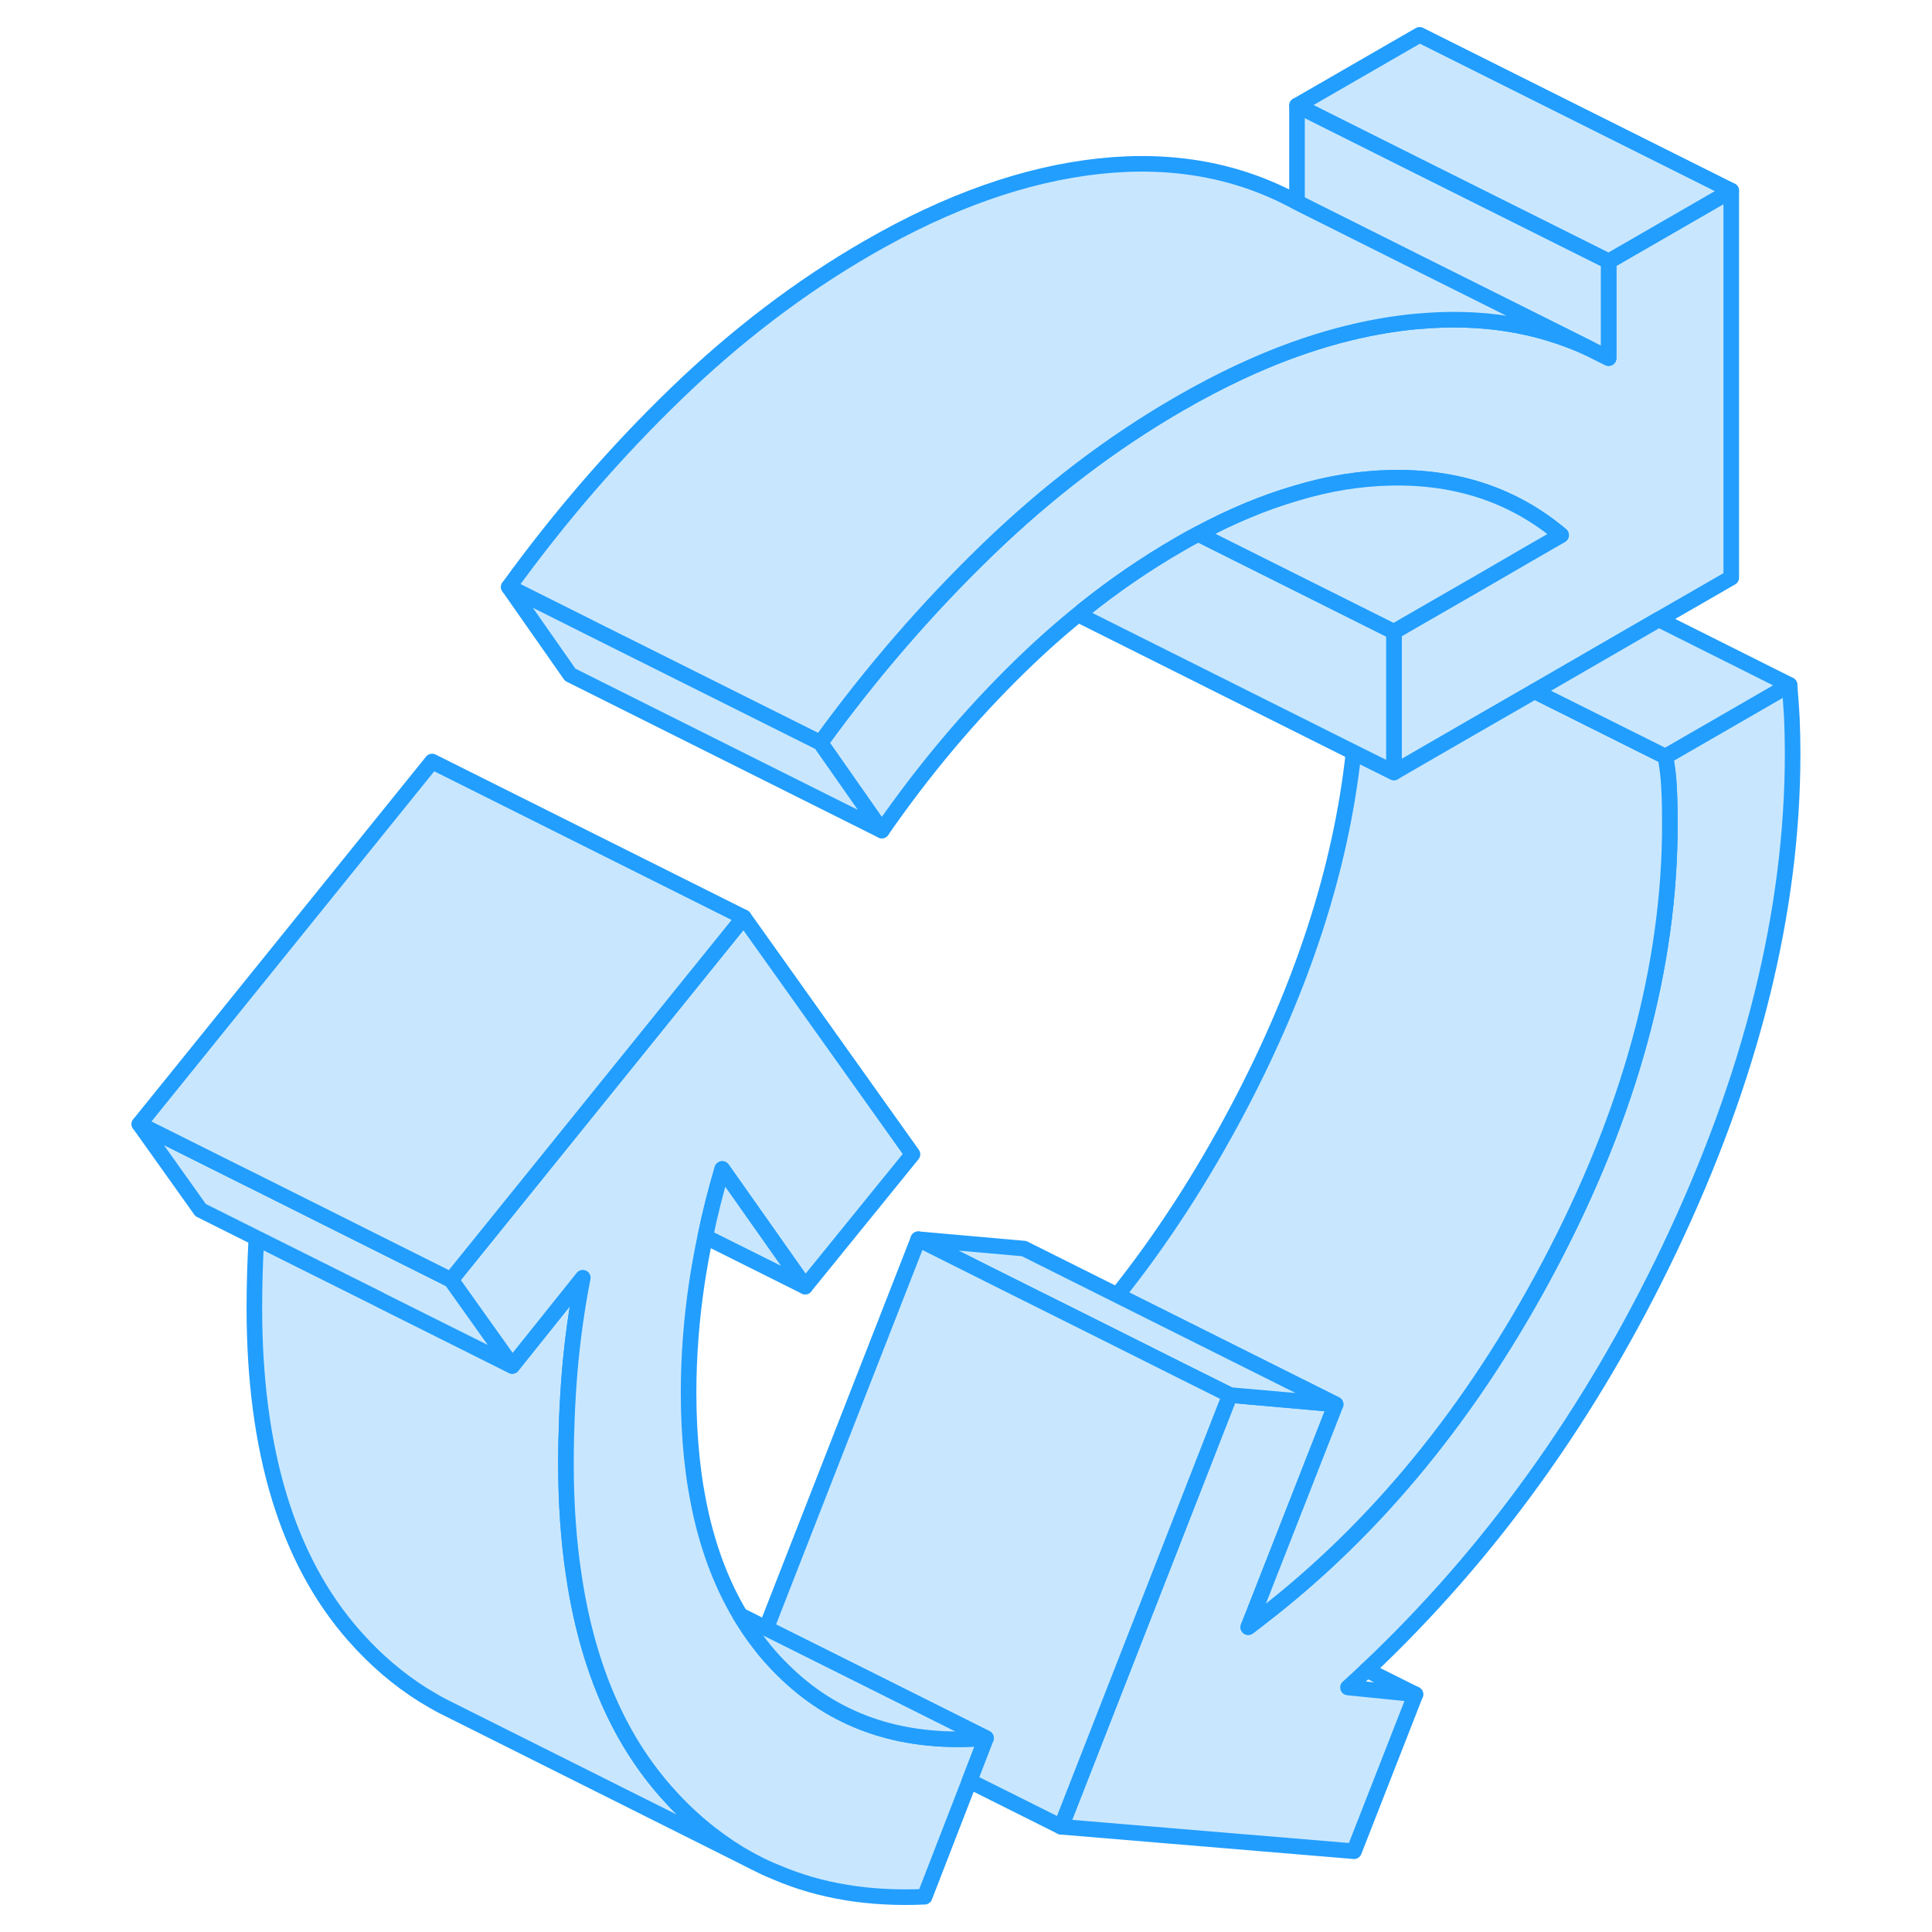 <svg width="48" height="48" viewBox="0 0 112 124" fill="#c8e7ff" xmlns="http://www.w3.org/2000/svg" stroke-width="1px" stroke-linecap="round" stroke-linejoin="round"><path d="M81.725 107.186C81.326 107.566 80.925 107.936 80.516 108.306L84.846 108.746L80.906 118.816L62.105 117.246L68.606 100.626L72.936 89.536L79.725 90.136L74.466 103.556L74.115 104.436C74.395 104.226 74.675 104.016 74.945 103.796C82.316 98.126 88.496 90.586 93.456 81.186C98.606 71.436 101.175 62.016 101.175 52.906C101.175 52.076 101.165 51.316 101.125 50.616C101.095 49.916 101.015 49.236 100.885 48.556L108.855 43.956C108.915 44.666 108.965 45.376 109.005 46.066C109.035 46.766 109.055 47.526 109.055 48.356C109.055 58.516 106.405 69.136 101.125 80.206C96.096 90.736 89.635 99.726 81.725 107.186Z" stroke="#229EFF" stroke-linejoin="round"/><path d="M105.115 12.236V37.076L100.465 39.756L92.495 44.366L88.465 46.686L83.465 49.576V40.546L84.115 40.166L89.045 37.326L92.075 35.566L94.195 34.346C91.175 31.806 87.535 30.576 83.265 30.666C81.295 30.706 79.265 31.026 77.185 31.656C75.155 32.246 73.065 33.116 70.915 34.266C70.505 34.476 70.095 34.706 69.685 34.946C67.535 36.186 65.465 37.606 63.465 39.216C62.095 40.316 60.755 41.506 59.455 42.776C56.235 45.916 53.285 49.426 50.595 53.306L46.655 47.676C49.935 43.146 53.515 39.016 57.385 35.276C61.255 31.536 65.355 28.416 69.685 25.916C71.005 25.156 72.315 24.466 73.605 23.866C77.375 22.106 81.025 21.046 84.545 20.666C84.735 20.646 84.925 20.626 85.115 20.616C89.085 20.266 92.705 20.846 95.965 22.346L97.245 22.986V16.776L105.115 12.236Z" stroke="#229EFF" stroke-linejoin="round"/><path d="M42.435 119.526L23.115 109.856L22.435 109.516C22.025 109.306 21.635 109.076 21.245 108.836L21.205 108.816C19.575 107.796 18.075 106.516 16.715 104.966C12.455 100.126 10.325 93.106 10.325 83.926C10.325 82.436 10.375 80.946 10.455 79.456L18.385 83.416L26.875 87.666L31.405 82.006C31.005 84.036 30.735 86.046 30.565 88.026C30.405 89.996 30.325 91.966 30.325 93.926C30.325 96.456 30.485 98.816 30.815 101.016C31.345 104.676 32.335 107.886 33.765 110.636C34.595 112.236 35.585 113.676 36.715 114.966C38.155 116.606 39.745 117.936 41.465 118.986L41.575 119.046C41.855 119.216 42.145 119.376 42.435 119.526Z" stroke="#229EFF" stroke-linejoin="round"/><path d="M101.175 52.906C101.175 62.016 98.605 71.436 93.455 81.186C88.495 90.586 82.315 98.126 74.945 103.796C74.675 104.016 74.395 104.226 74.115 104.436L74.465 103.556L79.725 90.136L65.705 83.126C68.555 79.556 71.135 75.576 73.455 71.186C77.595 63.346 80.075 55.706 80.875 48.286L83.465 49.576L88.465 46.686L92.495 44.366L100.885 48.556C101.015 49.236 101.095 49.916 101.125 50.616C101.165 51.316 101.175 52.076 101.175 52.906Z" stroke="#229EFF" stroke-linejoin="round"/><path d="M105.115 12.236L97.245 16.776L85.115 10.716L77.245 6.776L85.115 2.236L105.115 12.236Z" stroke="#229EFF" stroke-linejoin="round"/><path d="M97.245 16.776V22.986L95.965 22.346L85.115 16.926L77.245 12.986V6.776L85.115 10.716L97.245 16.776Z" stroke="#229EFF" stroke-linejoin="round"/><path d="M95.965 22.346C92.705 20.846 89.085 20.266 85.115 20.616C84.925 20.626 84.735 20.646 84.545 20.666C81.025 21.046 77.375 22.106 73.605 23.866C72.315 24.466 71.005 25.156 69.685 25.916C65.355 28.416 61.255 31.536 57.385 35.276C53.515 39.016 49.935 43.146 46.655 47.676L32.545 40.626L26.655 37.676C29.935 33.146 33.515 29.016 37.385 25.276C41.255 21.536 45.355 18.416 49.685 15.916C54.865 12.916 59.825 11.176 64.545 10.666C69.265 10.156 73.505 10.936 77.245 12.986L85.115 16.926L95.965 22.346Z" stroke="#229EFF" stroke-linejoin="round"/><path d="M50.595 53.306L30.595 43.306L26.655 37.676L32.545 40.626L46.655 47.676L50.595 53.306Z" stroke="#229EFF" stroke-linejoin="round"/><path d="M83.465 40.546V49.576L80.875 48.286L63.465 39.576V39.216C65.465 37.606 67.535 36.186 69.685 34.946C70.095 34.706 70.505 34.476 70.915 34.266L71.845 34.736L81.005 39.316L83.465 40.546Z" stroke="#229EFF" stroke-linejoin="round"/><path d="M94.195 34.346L92.075 35.566L89.045 37.326L84.115 40.166L83.465 40.546L81.005 39.316L71.845 34.736L70.915 34.266C73.065 33.116 75.155 32.246 77.185 31.656C79.265 31.026 81.295 30.706 83.265 30.666C87.535 30.576 91.175 31.806 94.195 34.346Z" stroke="#229EFF" stroke-linejoin="round"/><path d="M57.285 111.556L56.225 114.306L53.345 121.736C49.825 121.896 46.655 121.386 43.815 120.166C43.345 119.976 42.885 119.766 42.435 119.526C42.145 119.376 41.855 119.216 41.575 119.046L41.465 118.986C39.745 117.936 38.155 116.606 36.715 114.966C35.585 113.676 34.595 112.236 33.765 110.636C32.335 107.886 31.345 104.676 30.815 101.016C30.485 98.816 30.325 96.456 30.325 93.926C30.325 91.966 30.405 89.996 30.565 88.026C30.735 86.046 31.005 84.036 31.405 82.006L26.875 87.666L22.945 82.146L29.235 74.356L41.735 58.876L52.565 74.086L45.675 82.576L40.355 75.026C39.925 76.486 39.555 77.936 39.265 79.376C39.055 80.356 38.885 81.326 38.735 82.286C38.375 84.686 38.195 87.046 38.195 89.376C38.195 95.206 39.295 99.966 41.505 103.666C41.895 104.316 42.315 104.946 42.775 105.526C42.975 105.796 43.185 106.046 43.405 106.296C43.765 106.706 44.135 107.086 44.515 107.446C47.845 110.616 52.105 111.976 57.285 111.556Z" stroke="#229EFF" stroke-linejoin="round"/><path d="M84.846 108.746L81.726 107.186" stroke="#229EFF" stroke-linejoin="round"/><path d="M79.725 90.136L72.936 89.536L70.046 88.096L64.076 85.106L58.806 82.476L52.935 79.536L59.725 80.136L79.725 90.136Z" stroke="#229EFF" stroke-linejoin="round"/><path d="M72.936 89.536L68.606 100.626L62.106 117.246L56.226 114.306L57.286 111.556L49.986 107.906L43.176 104.506L52.936 79.536L58.806 82.476L64.076 85.106L70.046 88.096L72.936 89.536Z" stroke="#229EFF" stroke-linejoin="round"/><path d="M57.285 111.556C52.105 111.976 47.845 110.616 44.515 107.446C44.135 107.086 43.765 106.706 43.405 106.296C43.185 106.046 42.975 105.796 42.775 105.526C42.315 104.946 41.895 104.316 41.505 103.666L43.175 104.506L49.985 107.906L57.285 111.556Z" stroke="#229EFF" stroke-linejoin="round"/><path d="M18.385 83.426V83.416L10.455 79.456L6.875 77.666L2.945 72.146L8.905 75.126L10.775 76.056L18.205 79.776L22.945 82.146L26.875 87.666L18.385 83.426Z" stroke="#229EFF" stroke-linejoin="round"/><path d="M41.735 58.876L29.235 74.356L22.945 82.146L18.205 79.776L10.775 76.056L8.905 75.126L2.945 72.146L21.735 48.876L41.735 58.876Z" stroke="#229EFF" stroke-linejoin="round"/><path d="M45.676 82.576L39.266 79.376C39.556 77.936 39.926 76.486 40.356 75.026L45.676 82.576Z" stroke="#229EFF" stroke-linejoin="round"/><path d="M108.855 43.956L100.885 48.556L92.495 44.366L100.465 39.756L108.855 43.956Z" stroke="#229EFF" stroke-linejoin="round"/></svg>